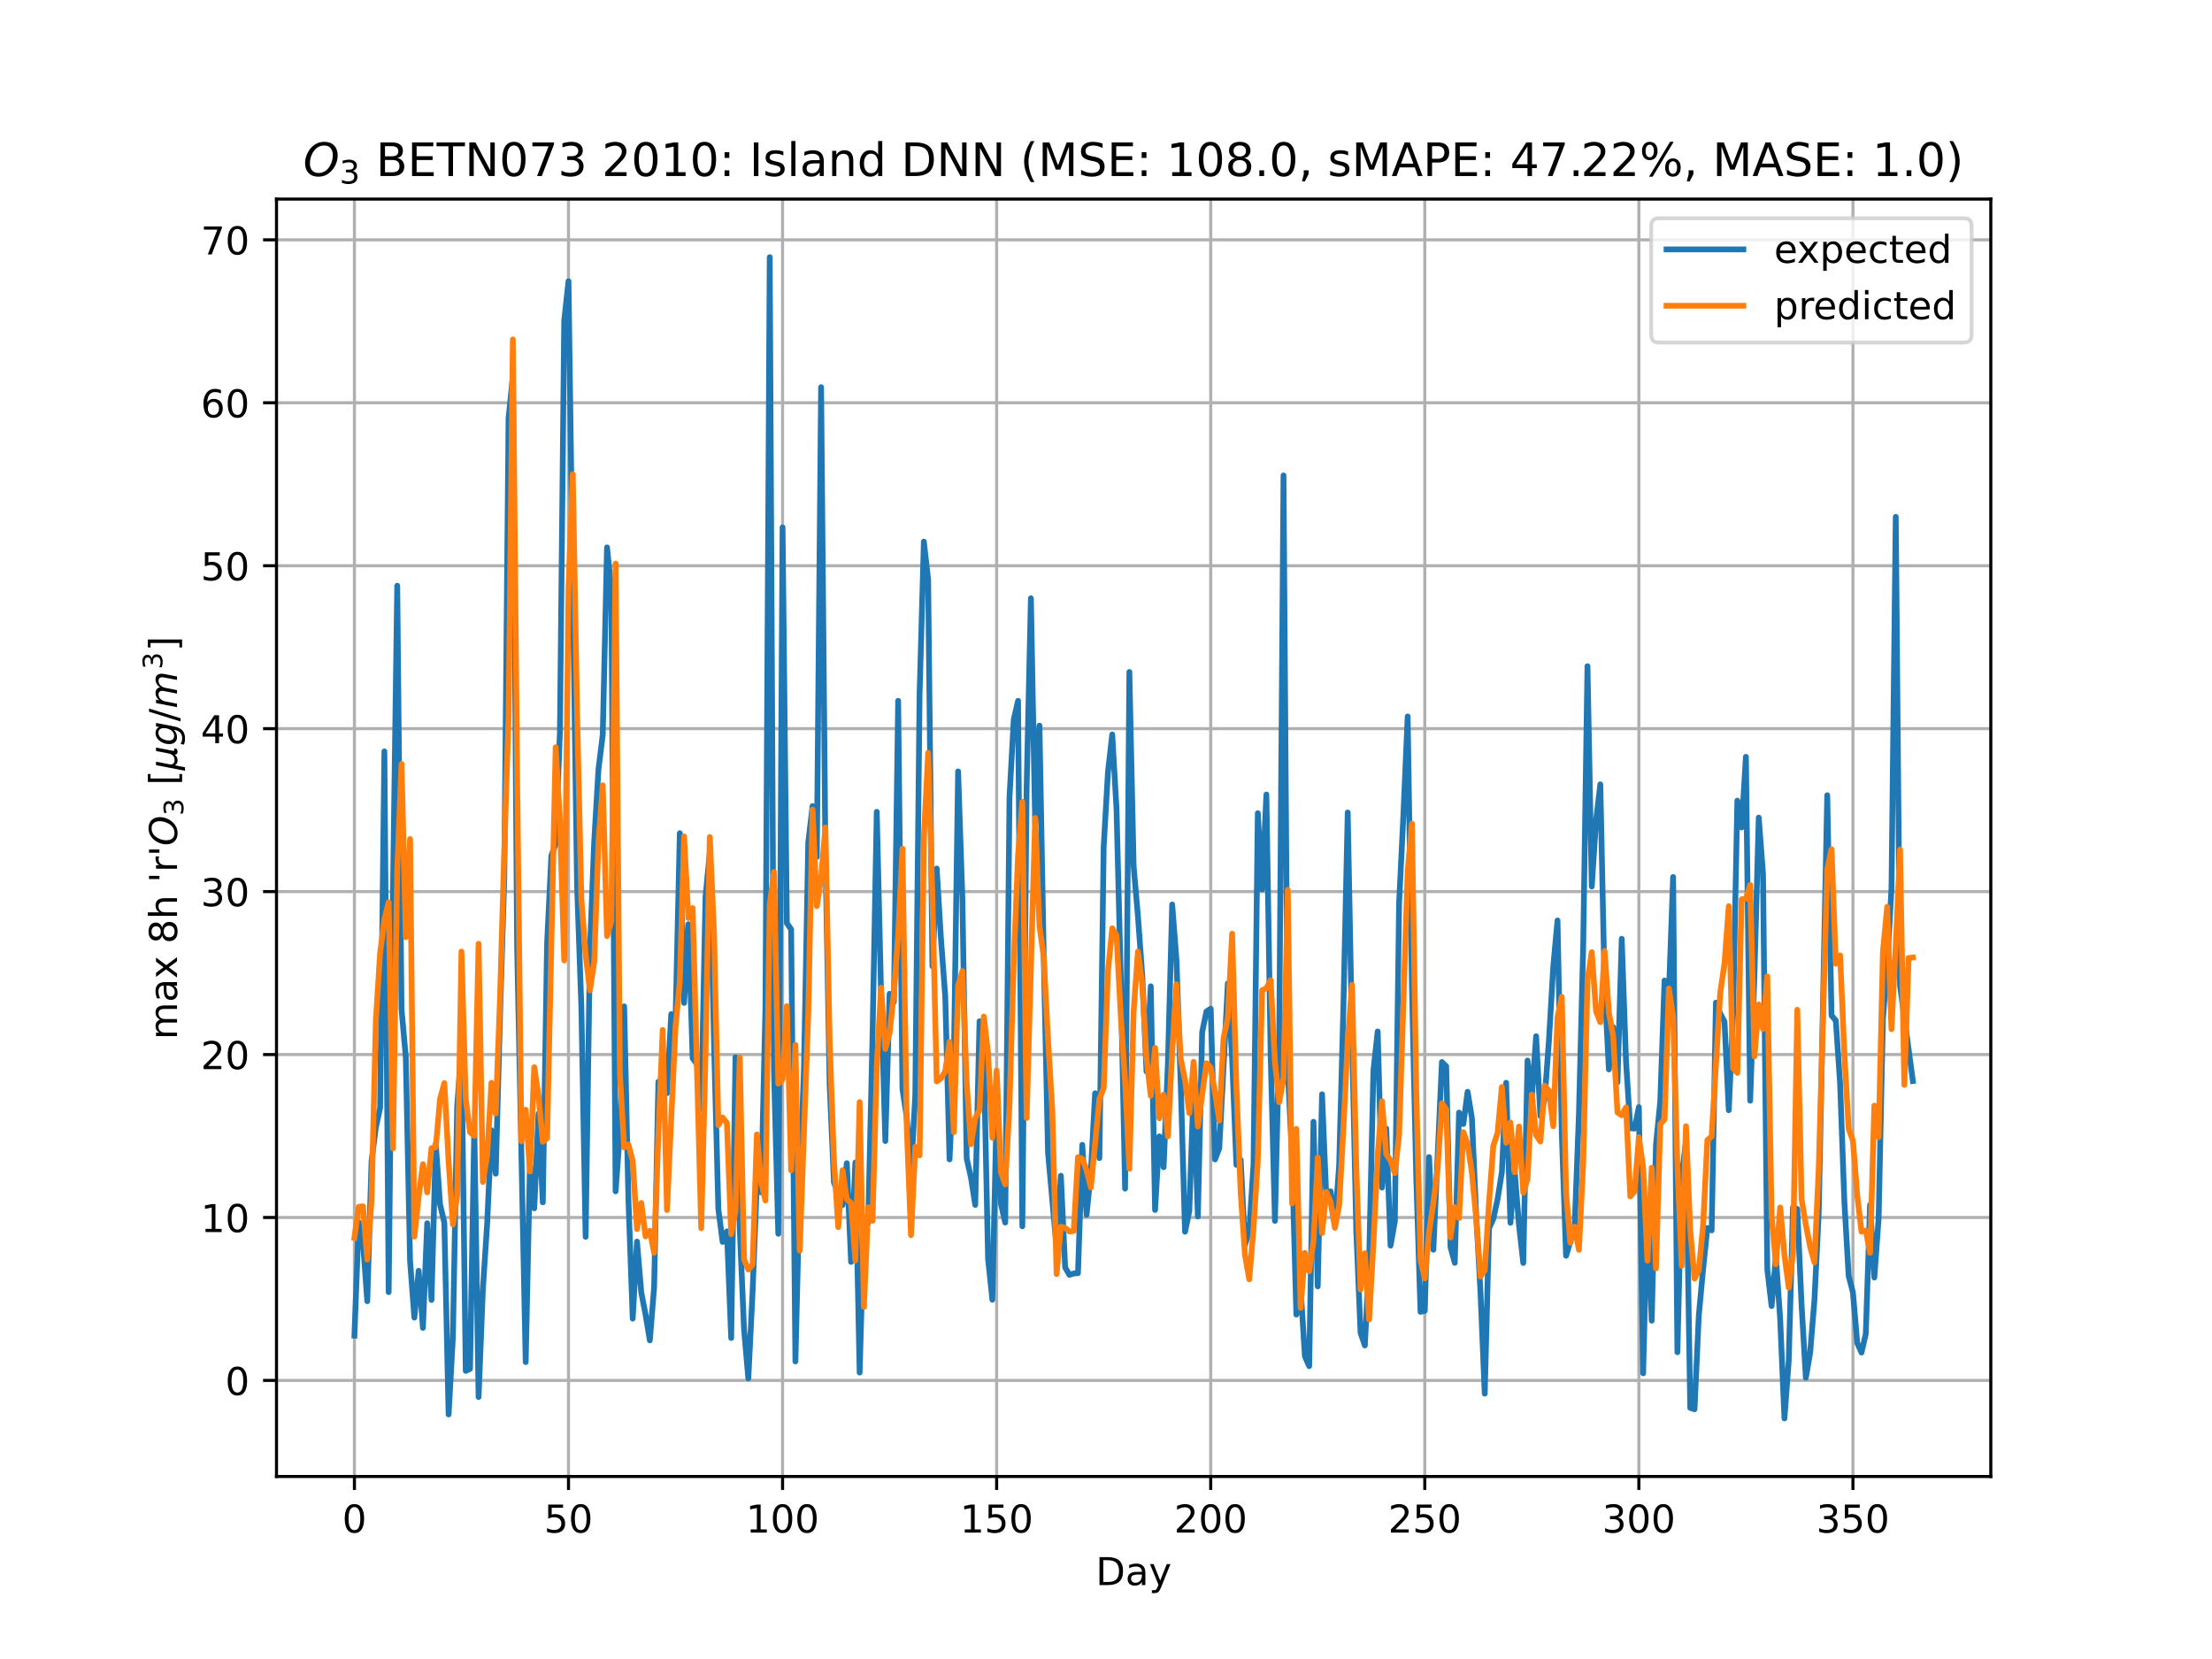 <?xml version="1.0" encoding="utf-8" standalone="no"?>
<!DOCTYPE svg PUBLIC "-//W3C//DTD SVG 1.1//EN"
  "http://www.w3.org/Graphics/SVG/1.1/DTD/svg11.dtd">
<!-- Created with matplotlib (https://matplotlib.org/) -->
<svg height="432pt" version="1.1" viewBox="0 0 576 432" width="576pt" xmlns="http://www.w3.org/2000/svg" xmlns:xlink="http://www.w3.org/1999/xlink">
 <defs>
  <style type="text/css">*{stroke-linecap:butt;stroke-linejoin:round;}</style>
 </defs>
 <g id="figure_1">
  <g id="patch_1">
   <path d="M 0 432 
L 576 432 
L 576 0 
L 0 0 
z
" style="fill:#ffffff;"/>
  </g>
  <g id="axes_1">
   <g id="patch_2">
    <path d="M 72 384.48 
L 518.4 384.48 
L 518.4 51.84 
L 72 51.84 
z
" style="fill:#ffffff;"/>
   </g>
   <g id="matplotlib.axis_1">
    <g id="xtick_1">
     <g id="line2d_1">
      <path clip-path="url(#pc009664be5)" d="M 92.291 384.48 
L 92.291 51.84 
" style="fill:none;stroke:#b0b0b0;stroke-linecap:square;stroke-width:0.8;"/>
     </g>
     <g id="line2d_2">
      <defs>
       <path d="M 0 0 
L 0 3.5 
" id="m8cd5834f09" style="stroke:#000000;stroke-width:0.8;"/>
      </defs>
      <g>
       <use style="stroke:#000000;stroke-width:0.8;" x="92.291" xlink:href="#m8cd5834f09" y="384.48"/>
      </g>
     </g>
     <g id="text_1">
      <!-- 0 -->
      <g transform="translate(89.11 399.078)scale(0.1 -0.1)">
       <defs>
        <path d="M 31.781 66.406 
Q 24.172 66.406 20.328 58.906 
Q 16.5 51.422 16.5 36.375 
Q 16.5 21.391 20.328 13.891 
Q 24.172 6.391 31.781 6.391 
Q 39.453 6.391 43.281 13.891 
Q 47.125 21.391 47.125 36.375 
Q 47.125 51.422 43.281 58.906 
Q 39.453 66.406 31.781 66.406 
z
M 31.781 74.219 
Q 44.047 74.219 50.516 64.516 
Q 56.984 54.828 56.984 36.375 
Q 56.984 17.969 50.516 8.266 
Q 44.047 -1.422 31.781 -1.422 
Q 19.531 -1.422 13.062 8.266 
Q 6.594 17.969 6.594 36.375 
Q 6.594 54.828 13.062 64.516 
Q 19.531 74.219 31.781 74.219 
z
" id="DejaVuSans-48"/>
       </defs>
       <use xlink:href="#DejaVuSans-48"/>
      </g>
     </g>
    </g>
    <g id="xtick_2">
     <g id="line2d_3">
      <path clip-path="url(#pc009664be5)" d="M 148.035 384.48 
L 148.035 51.84 
" style="fill:none;stroke:#b0b0b0;stroke-linecap:square;stroke-width:0.8;"/>
     </g>
     <g id="line2d_4">
      <g>
       <use style="stroke:#000000;stroke-width:0.8;" x="148.035" xlink:href="#m8cd5834f09" y="384.48"/>
      </g>
     </g>
     <g id="text_2">
      <!-- 50 -->
      <g transform="translate(141.673 399.078)scale(0.1 -0.1)">
       <defs>
        <path d="M 10.797 72.906 
L 49.516 72.906 
L 49.516 64.594 
L 19.828 64.594 
L 19.828 46.734 
Q 21.969 47.469 24.109 47.828 
Q 26.266 48.188 28.422 48.188 
Q 40.625 48.188 47.75 41.5 
Q 54.891 34.812 54.891 23.391 
Q 54.891 11.625 47.562 5.094 
Q 40.234 -1.422 26.906 -1.422 
Q 22.312 -1.422 17.547 -0.641 
Q 12.797 0.141 7.719 1.703 
L 7.719 11.625 
Q 12.109 9.234 16.797 8.062 
Q 21.484 6.891 26.703 6.891 
Q 35.156 6.891 40.078 11.328 
Q 45.016 15.766 45.016 23.391 
Q 45.016 31 40.078 35.438 
Q 35.156 39.891 26.703 39.891 
Q 22.75 39.891 18.812 39.016 
Q 14.891 38.141 10.797 36.281 
z
" id="DejaVuSans-53"/>
       </defs>
       <use xlink:href="#DejaVuSans-53"/>
       <use x="63.623" xlink:href="#DejaVuSans-48"/>
      </g>
     </g>
    </g>
    <g id="xtick_3">
     <g id="line2d_5">
      <path clip-path="url(#pc009664be5)" d="M 203.779 384.48 
L 203.779 51.84 
" style="fill:none;stroke:#b0b0b0;stroke-linecap:square;stroke-width:0.8;"/>
     </g>
     <g id="line2d_6">
      <g>
       <use style="stroke:#000000;stroke-width:0.8;" x="203.779" xlink:href="#m8cd5834f09" y="384.48"/>
      </g>
     </g>
     <g id="text_3">
      <!-- 100 -->
      <g transform="translate(194.236 399.078)scale(0.1 -0.1)">
       <defs>
        <path d="M 12.406 8.297 
L 28.516 8.297 
L 28.516 63.922 
L 10.984 60.406 
L 10.984 69.391 
L 28.422 72.906 
L 38.281 72.906 
L 38.281 8.297 
L 54.391 8.297 
L 54.391 0 
L 12.406 0 
z
" id="DejaVuSans-49"/>
       </defs>
       <use xlink:href="#DejaVuSans-49"/>
       <use x="63.623" xlink:href="#DejaVuSans-48"/>
       <use x="127.246" xlink:href="#DejaVuSans-48"/>
      </g>
     </g>
    </g>
    <g id="xtick_4">
     <g id="line2d_7">
      <path clip-path="url(#pc009664be5)" d="M 259.524 384.48 
L 259.524 51.84 
" style="fill:none;stroke:#b0b0b0;stroke-linecap:square;stroke-width:0.8;"/>
     </g>
     <g id="line2d_8">
      <g>
       <use style="stroke:#000000;stroke-width:0.8;" x="259.524" xlink:href="#m8cd5834f09" y="384.48"/>
      </g>
     </g>
     <g id="text_4">
      <!-- 150 -->
      <g transform="translate(249.98 399.078)scale(0.1 -0.1)">
       <use xlink:href="#DejaVuSans-49"/>
       <use x="63.623" xlink:href="#DejaVuSans-53"/>
       <use x="127.246" xlink:href="#DejaVuSans-48"/>
      </g>
     </g>
    </g>
    <g id="xtick_5">
     <g id="line2d_9">
      <path clip-path="url(#pc009664be5)" d="M 315.268 384.48 
L 315.268 51.84 
" style="fill:none;stroke:#b0b0b0;stroke-linecap:square;stroke-width:0.8;"/>
     </g>
     <g id="line2d_10">
      <g>
       <use style="stroke:#000000;stroke-width:0.8;" x="315.268" xlink:href="#m8cd5834f09" y="384.48"/>
      </g>
     </g>
     <g id="text_5">
      <!-- 200 -->
      <g transform="translate(305.724 399.078)scale(0.1 -0.1)">
       <defs>
        <path d="M 19.188 8.297 
L 53.609 8.297 
L 53.609 0 
L 7.328 0 
L 7.328 8.297 
Q 12.938 14.109 22.625 23.891 
Q 32.328 33.688 34.812 36.531 
Q 39.547 41.844 41.422 45.531 
Q 43.312 49.219 43.312 52.781 
Q 43.312 58.594 39.234 62.25 
Q 35.156 65.922 28.609 65.922 
Q 23.969 65.922 18.812 64.312 
Q 13.672 62.703 7.812 59.422 
L 7.812 69.391 
Q 13.766 71.781 18.938 73 
Q 24.125 74.219 28.422 74.219 
Q 39.75 74.219 46.484 68.547 
Q 53.219 62.891 53.219 53.422 
Q 53.219 48.922 51.531 44.891 
Q 49.859 40.875 45.406 35.406 
Q 44.188 33.984 37.641 27.219 
Q 31.109 20.453 19.188 8.297 
z
" id="DejaVuSans-50"/>
       </defs>
       <use xlink:href="#DejaVuSans-50"/>
       <use x="63.623" xlink:href="#DejaVuSans-48"/>
       <use x="127.246" xlink:href="#DejaVuSans-48"/>
      </g>
     </g>
    </g>
    <g id="xtick_6">
     <g id="line2d_11">
      <path clip-path="url(#pc009664be5)" d="M 371.012 384.48 
L 371.012 51.84 
" style="fill:none;stroke:#b0b0b0;stroke-linecap:square;stroke-width:0.8;"/>
     </g>
     <g id="line2d_12">
      <g>
       <use style="stroke:#000000;stroke-width:0.8;" x="371.012" xlink:href="#m8cd5834f09" y="384.48"/>
      </g>
     </g>
     <g id="text_6">
      <!-- 250 -->
      <g transform="translate(361.468 399.078)scale(0.1 -0.1)">
       <use xlink:href="#DejaVuSans-50"/>
       <use x="63.623" xlink:href="#DejaVuSans-53"/>
       <use x="127.246" xlink:href="#DejaVuSans-48"/>
      </g>
     </g>
    </g>
    <g id="xtick_7">
     <g id="line2d_13">
      <path clip-path="url(#pc009664be5)" d="M 426.756 384.48 
L 426.756 51.84 
" style="fill:none;stroke:#b0b0b0;stroke-linecap:square;stroke-width:0.8;"/>
     </g>
     <g id="line2d_14">
      <g>
       <use style="stroke:#000000;stroke-width:0.8;" x="426.756" xlink:href="#m8cd5834f09" y="384.48"/>
      </g>
     </g>
     <g id="text_7">
      <!-- 300 -->
      <g transform="translate(417.213 399.078)scale(0.1 -0.1)">
       <defs>
        <path d="M 40.578 39.312 
Q 47.656 37.797 51.625 33 
Q 55.609 28.219 55.609 21.188 
Q 55.609 10.406 48.188 4.484 
Q 40.766 -1.422 27.094 -1.422 
Q 22.516 -1.422 17.656 -0.516 
Q 12.797 0.391 7.625 2.203 
L 7.625 11.719 
Q 11.719 9.328 16.594 8.109 
Q 21.484 6.891 26.812 6.891 
Q 36.078 6.891 40.938 10.547 
Q 45.797 14.203 45.797 21.188 
Q 45.797 27.641 41.281 31.266 
Q 36.766 34.906 28.719 34.906 
L 20.219 34.906 
L 20.219 43.016 
L 29.109 43.016 
Q 36.375 43.016 40.234 45.922 
Q 44.094 48.828 44.094 54.297 
Q 44.094 59.906 40.109 62.906 
Q 36.141 65.922 28.719 65.922 
Q 24.656 65.922 20.016 65.031 
Q 15.375 64.156 9.812 62.312 
L 9.812 71.094 
Q 15.438 72.656 20.344 73.438 
Q 25.25 74.219 29.594 74.219 
Q 40.828 74.219 47.359 69.109 
Q 53.906 64.016 53.906 55.328 
Q 53.906 49.266 50.438 45.094 
Q 46.969 40.922 40.578 39.312 
z
" id="DejaVuSans-51"/>
       </defs>
       <use xlink:href="#DejaVuSans-51"/>
       <use x="63.623" xlink:href="#DejaVuSans-48"/>
       <use x="127.246" xlink:href="#DejaVuSans-48"/>
      </g>
     </g>
    </g>
    <g id="xtick_8">
     <g id="line2d_15">
      <path clip-path="url(#pc009664be5)" d="M 482.501 384.48 
L 482.501 51.84 
" style="fill:none;stroke:#b0b0b0;stroke-linecap:square;stroke-width:0.8;"/>
     </g>
     <g id="line2d_16">
      <g>
       <use style="stroke:#000000;stroke-width:0.8;" x="482.501" xlink:href="#m8cd5834f09" y="384.48"/>
      </g>
     </g>
     <g id="text_8">
      <!-- 350 -->
      <g transform="translate(472.957 399.078)scale(0.1 -0.1)">
       <use xlink:href="#DejaVuSans-51"/>
       <use x="63.623" xlink:href="#DejaVuSans-53"/>
       <use x="127.246" xlink:href="#DejaVuSans-48"/>
      </g>
     </g>
    </g>
    <g id="text_9">
     <!-- Day -->
     <g transform="translate(285.327 412.757)scale(0.1 -0.1)">
      <defs>
       <path d="M 19.672 64.797 
L 19.672 8.109 
L 31.594 8.109 
Q 46.688 8.109 53.688 14.938 
Q 60.688 21.781 60.688 36.531 
Q 60.688 51.172 53.688 57.984 
Q 46.688 64.797 31.594 64.797 
z
M 9.812 72.906 
L 30.078 72.906 
Q 51.266 72.906 61.172 64.094 
Q 71.094 55.281 71.094 36.531 
Q 71.094 17.672 61.125 8.828 
Q 51.172 0 30.078 0 
L 9.812 0 
z
" id="DejaVuSans-68"/>
       <path d="M 34.281 27.484 
Q 23.391 27.484 19.188 25 
Q 14.984 22.516 14.984 16.5 
Q 14.984 11.719 18.141 8.906 
Q 21.297 6.109 26.703 6.109 
Q 34.188 6.109 38.703 11.406 
Q 43.219 16.703 43.219 25.484 
L 43.219 27.484 
z
M 52.203 31.203 
L 52.203 0 
L 43.219 0 
L 43.219 8.297 
Q 40.141 3.328 35.547 0.953 
Q 30.953 -1.422 24.312 -1.422 
Q 15.922 -1.422 10.953 3.297 
Q 6 8.016 6 15.922 
Q 6 25.141 12.172 29.828 
Q 18.359 34.516 30.609 34.516 
L 43.219 34.516 
L 43.219 35.406 
Q 43.219 41.609 39.141 45 
Q 35.062 48.391 27.688 48.391 
Q 23 48.391 18.547 47.266 
Q 14.109 46.141 10.016 43.891 
L 10.016 52.203 
Q 14.938 54.109 19.578 55.047 
Q 24.219 56 28.609 56 
Q 40.484 56 46.344 49.844 
Q 52.203 43.703 52.203 31.203 
z
" id="DejaVuSans-97"/>
       <path d="M 32.172 -5.078 
Q 28.375 -14.844 24.75 -17.812 
Q 21.141 -20.797 15.094 -20.797 
L 7.906 -20.797 
L 7.906 -13.281 
L 13.188 -13.281 
Q 16.891 -13.281 18.938 -11.516 
Q 21 -9.766 23.484 -3.219 
L 25.094 0.875 
L 2.984 54.688 
L 12.5 54.688 
L 29.594 11.922 
L 46.688 54.688 
L 56.203 54.688 
z
" id="DejaVuSans-121"/>
      </defs>
      <use xlink:href="#DejaVuSans-68"/>
      <use x="77.002" xlink:href="#DejaVuSans-97"/>
      <use x="138.281" xlink:href="#DejaVuSans-121"/>
     </g>
    </g>
   </g>
   <g id="matplotlib.axis_2">
    <g id="ytick_1">
     <g id="line2d_17">
      <path clip-path="url(#pc009664be5)" d="M 72 359.461 
L 518.4 359.461 
" style="fill:none;stroke:#b0b0b0;stroke-linecap:square;stroke-width:0.8;"/>
     </g>
     <g id="line2d_18">
      <defs>
       <path d="M 0 0 
L -3.5 0 
" id="mbacb5b5368" style="stroke:#000000;stroke-width:0.8;"/>
      </defs>
      <g>
       <use style="stroke:#000000;stroke-width:0.8;" x="72" xlink:href="#mbacb5b5368" y="359.461"/>
      </g>
     </g>
     <g id="text_10">
      <!-- 0 -->
      <g transform="translate(58.638 363.26)scale(0.1 -0.1)">
       <use xlink:href="#DejaVuSans-48"/>
      </g>
     </g>
    </g>
    <g id="ytick_2">
     <g id="line2d_19">
      <path clip-path="url(#pc009664be5)" d="M 72 317.031 
L 518.4 317.031 
" style="fill:none;stroke:#b0b0b0;stroke-linecap:square;stroke-width:0.8;"/>
     </g>
     <g id="line2d_20">
      <g>
       <use style="stroke:#000000;stroke-width:0.8;" x="72" xlink:href="#mbacb5b5368" y="317.031"/>
      </g>
     </g>
     <g id="text_11">
      <!-- 10 -->
      <g transform="translate(52.275 320.831)scale(0.1 -0.1)">
       <use xlink:href="#DejaVuSans-49"/>
       <use x="63.623" xlink:href="#DejaVuSans-48"/>
      </g>
     </g>
    </g>
    <g id="ytick_3">
     <g id="line2d_21">
      <path clip-path="url(#pc009664be5)" d="M 72 274.602 
L 518.4 274.602 
" style="fill:none;stroke:#b0b0b0;stroke-linecap:square;stroke-width:0.8;"/>
     </g>
     <g id="line2d_22">
      <g>
       <use style="stroke:#000000;stroke-width:0.8;" x="72" xlink:href="#mbacb5b5368" y="274.602"/>
      </g>
     </g>
     <g id="text_12">
      <!-- 20 -->
      <g transform="translate(52.275 278.401)scale(0.1 -0.1)">
       <use xlink:href="#DejaVuSans-50"/>
       <use x="63.623" xlink:href="#DejaVuSans-48"/>
      </g>
     </g>
    </g>
    <g id="ytick_4">
     <g id="line2d_23">
      <path clip-path="url(#pc009664be5)" d="M 72 232.172 
L 518.4 232.172 
" style="fill:none;stroke:#b0b0b0;stroke-linecap:square;stroke-width:0.8;"/>
     </g>
     <g id="line2d_24">
      <g>
       <use style="stroke:#000000;stroke-width:0.8;" x="72" xlink:href="#mbacb5b5368" y="232.172"/>
      </g>
     </g>
     <g id="text_13">
      <!-- 30 -->
      <g transform="translate(52.275 235.971)scale(0.1 -0.1)">
       <use xlink:href="#DejaVuSans-51"/>
       <use x="63.623" xlink:href="#DejaVuSans-48"/>
      </g>
     </g>
    </g>
    <g id="ytick_5">
     <g id="line2d_25">
      <path clip-path="url(#pc009664be5)" d="M 72 189.742 
L 518.4 189.742 
" style="fill:none;stroke:#b0b0b0;stroke-linecap:square;stroke-width:0.8;"/>
     </g>
     <g id="line2d_26">
      <g>
       <use style="stroke:#000000;stroke-width:0.8;" x="72" xlink:href="#mbacb5b5368" y="189.742"/>
      </g>
     </g>
     <g id="text_14">
      <!-- 40 -->
      <g transform="translate(52.275 193.542)scale(0.1 -0.1)">
       <defs>
        <path d="M 37.797 64.312 
L 12.891 25.391 
L 37.797 25.391 
z
M 35.203 72.906 
L 47.609 72.906 
L 47.609 25.391 
L 58.016 25.391 
L 58.016 17.188 
L 47.609 17.188 
L 47.609 0 
L 37.797 0 
L 37.797 17.188 
L 4.891 17.188 
L 4.891 26.703 
z
" id="DejaVuSans-52"/>
       </defs>
       <use xlink:href="#DejaVuSans-52"/>
       <use x="63.623" xlink:href="#DejaVuSans-48"/>
      </g>
     </g>
    </g>
    <g id="ytick_6">
     <g id="line2d_27">
      <path clip-path="url(#pc009664be5)" d="M 72 147.313 
L 518.4 147.313 
" style="fill:none;stroke:#b0b0b0;stroke-linecap:square;stroke-width:0.8;"/>
     </g>
     <g id="line2d_28">
      <g>
       <use style="stroke:#000000;stroke-width:0.8;" x="72" xlink:href="#mbacb5b5368" y="147.313"/>
      </g>
     </g>
     <g id="text_15">
      <!-- 50 -->
      <g transform="translate(52.275 151.112)scale(0.1 -0.1)">
       <use xlink:href="#DejaVuSans-53"/>
       <use x="63.623" xlink:href="#DejaVuSans-48"/>
      </g>
     </g>
    </g>
    <g id="ytick_7">
     <g id="line2d_29">
      <path clip-path="url(#pc009664be5)" d="M 72 104.883 
L 518.4 104.883 
" style="fill:none;stroke:#b0b0b0;stroke-linecap:square;stroke-width:0.8;"/>
     </g>
     <g id="line2d_30">
      <g>
       <use style="stroke:#000000;stroke-width:0.8;" x="72" xlink:href="#mbacb5b5368" y="104.883"/>
      </g>
     </g>
     <g id="text_16">
      <!-- 60 -->
      <g transform="translate(52.275 108.682)scale(0.1 -0.1)">
       <defs>
        <path d="M 33.016 40.375 
Q 26.375 40.375 22.484 35.828 
Q 18.609 31.297 18.609 23.391 
Q 18.609 15.531 22.484 10.953 
Q 26.375 6.391 33.016 6.391 
Q 39.656 6.391 43.531 10.953 
Q 47.406 15.531 47.406 23.391 
Q 47.406 31.297 43.531 35.828 
Q 39.656 40.375 33.016 40.375 
z
M 52.594 71.297 
L 52.594 62.312 
Q 48.875 64.062 45.094 64.984 
Q 41.312 65.922 37.594 65.922 
Q 27.828 65.922 22.672 59.328 
Q 17.531 52.734 16.797 39.406 
Q 19.672 43.656 24.016 45.922 
Q 28.375 48.188 33.594 48.188 
Q 44.578 48.188 50.953 41.516 
Q 57.328 34.859 57.328 23.391 
Q 57.328 12.156 50.688 5.359 
Q 44.047 -1.422 33.016 -1.422 
Q 20.359 -1.422 13.672 8.266 
Q 6.984 17.969 6.984 36.375 
Q 6.984 53.656 15.188 63.938 
Q 23.391 74.219 37.203 74.219 
Q 40.922 74.219 44.703 73.484 
Q 48.484 72.75 52.594 71.297 
z
" id="DejaVuSans-54"/>
       </defs>
       <use xlink:href="#DejaVuSans-54"/>
       <use x="63.623" xlink:href="#DejaVuSans-48"/>
      </g>
     </g>
    </g>
    <g id="ytick_8">
     <g id="line2d_31">
      <path clip-path="url(#pc009664be5)" d="M 72 62.453 
L 518.4 62.453 
" style="fill:none;stroke:#b0b0b0;stroke-linecap:square;stroke-width:0.8;"/>
     </g>
     <g id="line2d_32">
      <g>
       <use style="stroke:#000000;stroke-width:0.8;" x="72" xlink:href="#mbacb5b5368" y="62.453"/>
      </g>
     </g>
     <g id="text_17">
      <!-- 70 -->
      <g transform="translate(52.275 66.252)scale(0.1 -0.1)">
       <defs>
        <path d="M 8.203 72.906 
L 55.078 72.906 
L 55.078 68.703 
L 28.609 0 
L 18.312 0 
L 43.219 64.594 
L 8.203 64.594 
z
" id="DejaVuSans-55"/>
       </defs>
       <use xlink:href="#DejaVuSans-55"/>
       <use x="63.623" xlink:href="#DejaVuSans-48"/>
      </g>
     </g>
    </g>
    <g id="text_18">
     <!-- max 8h 'r'$O_3$ $[\mu g/m^3$] -->
     <g transform="translate(46.175 270.71)rotate(-90)scale(0.1 -0.1)">
      <defs>
       <path d="M 52 44.188 
Q 55.375 50.25 60.062 53.125 
Q 64.75 56 71.094 56 
Q 79.641 56 84.281 50.016 
Q 88.922 44.047 88.922 33.016 
L 88.922 0 
L 79.891 0 
L 79.891 32.719 
Q 79.891 40.578 77.094 44.375 
Q 74.312 48.188 68.609 48.188 
Q 61.625 48.188 57.562 43.547 
Q 53.516 38.922 53.516 30.906 
L 53.516 0 
L 44.484 0 
L 44.484 32.719 
Q 44.484 40.625 41.703 44.406 
Q 38.922 48.188 33.109 48.188 
Q 26.219 48.188 22.156 43.531 
Q 18.109 38.875 18.109 30.906 
L 18.109 0 
L 9.078 0 
L 9.078 54.688 
L 18.109 54.688 
L 18.109 46.188 
Q 21.188 51.219 25.484 53.609 
Q 29.781 56 35.688 56 
Q 41.656 56 45.828 52.969 
Q 50 49.953 52 44.188 
z
" id="DejaVuSans-109"/>
       <path d="M 54.891 54.688 
L 35.109 28.078 
L 55.906 0 
L 45.312 0 
L 29.391 21.484 
L 13.484 0 
L 2.875 0 
L 24.125 28.609 
L 4.688 54.688 
L 15.281 54.688 
L 29.781 35.203 
L 44.281 54.688 
z
" id="DejaVuSans-120"/>
       <path id="DejaVuSans-32"/>
       <path d="M 31.781 34.625 
Q 24.75 34.625 20.719 30.859 
Q 16.703 27.094 16.703 20.516 
Q 16.703 13.922 20.719 10.156 
Q 24.75 6.391 31.781 6.391 
Q 38.812 6.391 42.859 10.172 
Q 46.922 13.969 46.922 20.516 
Q 46.922 27.094 42.891 30.859 
Q 38.875 34.625 31.781 34.625 
z
M 21.922 38.812 
Q 15.578 40.375 12.031 44.719 
Q 8.5 49.078 8.5 55.328 
Q 8.5 64.062 14.719 69.141 
Q 20.953 74.219 31.781 74.219 
Q 42.672 74.219 48.875 69.141 
Q 55.078 64.062 55.078 55.328 
Q 55.078 49.078 51.531 44.719 
Q 48 40.375 41.703 38.812 
Q 48.828 37.156 52.797 32.312 
Q 56.781 27.484 56.781 20.516 
Q 56.781 9.906 50.312 4.234 
Q 43.844 -1.422 31.781 -1.422 
Q 19.734 -1.422 13.25 4.234 
Q 6.781 9.906 6.781 20.516 
Q 6.781 27.484 10.781 32.312 
Q 14.797 37.156 21.922 38.812 
z
M 18.312 54.391 
Q 18.312 48.734 21.844 45.562 
Q 25.391 42.391 31.781 42.391 
Q 38.141 42.391 41.719 45.562 
Q 45.312 48.734 45.312 54.391 
Q 45.312 60.062 41.719 63.234 
Q 38.141 66.406 31.781 66.406 
Q 25.391 66.406 21.844 63.234 
Q 18.312 60.062 18.312 54.391 
z
" id="DejaVuSans-56"/>
       <path d="M 54.891 33.016 
L 54.891 0 
L 45.906 0 
L 45.906 32.719 
Q 45.906 40.484 42.875 44.328 
Q 39.844 48.188 33.797 48.188 
Q 26.516 48.188 22.312 43.547 
Q 18.109 38.922 18.109 30.906 
L 18.109 0 
L 9.078 0 
L 9.078 75.984 
L 18.109 75.984 
L 18.109 46.188 
Q 21.344 51.125 25.703 53.562 
Q 30.078 56 35.797 56 
Q 45.219 56 50.047 50.172 
Q 54.891 44.344 54.891 33.016 
z
" id="DejaVuSans-104"/>
       <path d="M 17.922 72.906 
L 17.922 45.797 
L 9.625 45.797 
L 9.625 72.906 
z
" id="DejaVuSans-39"/>
       <path d="M 41.109 46.297 
Q 39.594 47.172 37.812 47.578 
Q 36.031 48 33.891 48 
Q 26.266 48 22.188 43.047 
Q 18.109 38.094 18.109 28.812 
L 18.109 0 
L 9.078 0 
L 9.078 54.688 
L 18.109 54.688 
L 18.109 46.188 
Q 20.953 51.172 25.484 53.578 
Q 30.031 56 36.531 56 
Q 37.453 56 38.578 55.875 
Q 39.703 55.766 41.062 55.516 
z
" id="DejaVuSans-114"/>
       <path d="M 45.609 66.219 
Q 37.5 66.219 31.297 62.281 
Q 25.094 58.344 20.516 50.297 
Q 17.578 45.172 16.031 39.406 
Q 14.5 33.641 14.5 27.781 
Q 14.5 17.625 19.359 12.109 
Q 24.219 6.594 33.109 6.594 
Q 41.109 6.594 47.375 10.562 
Q 53.656 14.547 58.109 22.406 
Q 61.078 27.688 62.641 33.469 
Q 64.203 39.266 64.203 45.016 
Q 64.203 55.125 59.312 60.672 
Q 54.438 66.219 45.609 66.219 
z
M 32.812 -1.422 
Q 19.391 -1.422 11.688 6.531 
Q 4 14.5 4 28.328 
Q 4 36.234 7 44.484 
Q 10.016 52.734 15.281 59.188 
Q 21.484 66.75 29.094 70.484 
Q 36.719 74.219 45.906 74.219 
Q 59.281 74.219 66.984 66.328 
Q 74.703 58.453 74.703 44.828 
Q 74.703 36.422 71.766 28.312 
Q 68.844 20.219 63.375 13.625 
Q 57.125 6 49.578 2.281 
Q 42.047 -1.422 32.812 -1.422 
z
" id="DejaVuSans-Oblique-79"/>
       <path d="M 8.594 75.984 
L 29.297 75.984 
L 29.297 69 
L 17.578 69 
L 17.578 -6.203 
L 29.297 -6.203 
L 29.297 -13.188 
L 8.594 -13.188 
z
" id="DejaVuSans-91"/>
       <path d="M -1.312 -20.797 
L 13.375 54.688 
L 22.406 54.688 
L 15.766 20.656 
Q 15.578 19.625 15.422 18.359 
Q 15.281 17.094 15.281 15.828 
Q 15.281 11.281 18.141 8.828 
Q 21 6.391 26.312 6.391 
Q 33.547 6.391 37.984 10.484 
Q 42.438 14.594 44 22.797 
L 50.203 54.688 
L 59.188 54.688 
L 51.031 12.641 
Q 50.828 11.719 50.75 11.031 
Q 50.688 10.359 50.688 9.812 
Q 50.688 8.297 51.297 7.594 
Q 51.906 6.891 53.219 6.891 
Q 53.719 6.891 54.562 7.125 
Q 55.422 7.375 56.984 8.016 
L 55.609 0.781 
Q 53.469 -0.297 51.516 -0.859 
Q 49.562 -1.422 47.703 -1.422 
Q 44.484 -1.422 42.656 0.625 
Q 40.828 2.688 40.828 6.297 
Q 38.094 2.391 34.297 0.484 
Q 30.516 -1.422 25.391 -1.422 
Q 20.844 -1.422 17.453 0.672 
Q 14.062 2.781 12.984 6.203 
L 7.719 -20.797 
z
" id="DejaVuSans-Oblique-956"/>
       <path d="M 59.625 54.688 
L 50.297 6.781 
Q 47.609 -7.125 40.016 -13.953 
Q 32.422 -20.797 19.578 -20.797 
Q 14.844 -20.797 10.781 -20.094 
Q 6.734 -19.391 3.219 -17.922 
L 4.891 -9.188 
Q 8.203 -11.328 11.906 -12.344 
Q 15.625 -13.375 19.828 -13.375 
Q 28.375 -13.375 33.859 -8.703 
Q 39.359 -4.047 41.109 4.688 
L 41.891 8.797 
Q 38.141 4.5 33.156 2.25 
Q 28.172 0 22.406 0 
Q 14.109 0 9.344 5.484 
Q 4.594 10.984 4.594 20.609 
Q 4.594 28.172 7.469 35.422 
Q 10.359 42.672 15.578 48.297 
Q 19.047 52 23.656 54 
Q 28.266 56 33.297 56 
Q 38.812 56 42.906 53.438 
Q 47.016 50.875 49.031 46.188 
L 50.594 54.688 
z
M 46.094 34.625 
Q 46.094 41.266 42.969 44.875 
Q 39.844 48.484 34.078 48.484 
Q 30.516 48.484 27.297 47.062 
Q 24.078 45.656 21.781 43.109 
Q 18.062 38.922 15.984 33.234 
Q 13.922 27.547 13.922 21.484 
Q 13.922 14.75 17.062 11.125 
Q 20.219 7.516 26.125 7.516 
Q 34.672 7.516 40.375 15.25 
Q 46.094 23 46.094 34.625 
z
" id="DejaVuSans-Oblique-103"/>
       <path d="M 25.391 72.906 
L 33.688 72.906 
L 8.297 -9.281 
L 0 -9.281 
z
" id="DejaVuSans-47"/>
       <path d="M 89.797 33.016 
L 83.406 0 
L 74.422 0 
L 80.719 32.719 
Q 81.109 34.812 81.297 36.328 
Q 81.5 37.844 81.5 38.922 
Q 81.5 43.312 79.047 45.75 
Q 76.609 48.188 72.219 48.188 
Q 65.672 48.188 60.547 43.281 
Q 55.422 38.375 53.906 30.516 
L 47.906 0 
L 38.922 0 
L 45.312 32.719 
Q 45.703 34.516 45.891 36.047 
Q 46.094 37.594 46.094 38.812 
Q 46.094 43.266 43.656 45.719 
Q 41.219 48.188 36.922 48.188 
Q 30.281 48.188 25.141 43.281 
Q 20.016 38.375 18.5 30.516 
L 12.5 0 
L 3.516 0 
L 14.203 54.688 
L 23.188 54.688 
L 21.484 46.188 
Q 25.141 50.984 30.047 53.484 
Q 34.969 56 40.578 56 
Q 46.531 56 50.359 52.875 
Q 54.203 49.75 54.984 44.188 
Q 59.078 49.953 64.469 52.969 
Q 69.875 56 75.875 56 
Q 82.906 56 86.734 51.953 
Q 90.578 47.906 90.578 40.484 
Q 90.578 38.875 90.375 36.938 
Q 90.188 35.016 89.797 33.016 
z
" id="DejaVuSans-Oblique-109"/>
       <path d="M 30.422 75.984 
L 30.422 -13.188 
L 9.719 -13.188 
L 9.719 -6.203 
L 21.391 -6.203 
L 21.391 69 
L 9.719 69 
L 9.719 75.984 
z
" id="DejaVuSans-93"/>
      </defs>
      <use transform="translate(0 0.766)" xlink:href="#DejaVuSans-109"/>
      <use transform="translate(97.412 0.766)" xlink:href="#DejaVuSans-97"/>
      <use transform="translate(158.691 0.766)" xlink:href="#DejaVuSans-120"/>
      <use transform="translate(217.871 0.766)" xlink:href="#DejaVuSans-32"/>
      <use transform="translate(249.658 0.766)" xlink:href="#DejaVuSans-56"/>
      <use transform="translate(313.281 0.766)" xlink:href="#DejaVuSans-104"/>
      <use transform="translate(376.66 0.766)" xlink:href="#DejaVuSans-32"/>
      <use transform="translate(408.447 0.766)" xlink:href="#DejaVuSans-39"/>
      <use transform="translate(435.938 0.766)" xlink:href="#DejaVuSans-114"/>
      <use transform="translate(477.051 0.766)" xlink:href="#DejaVuSans-39"/>
      <use transform="translate(504.541 0.766)" xlink:href="#DejaVuSans-Oblique-79"/>
      <use transform="translate(583.252 -15.641)scale(0.7)" xlink:href="#DejaVuSans-51"/>
      <use transform="translate(630.522 0.766)" xlink:href="#DejaVuSans-32"/>
      <use transform="translate(662.31 0.766)" xlink:href="#DejaVuSans-91"/>
      <use transform="translate(701.323 0.766)" xlink:href="#DejaVuSans-Oblique-956"/>
      <use transform="translate(764.946 0.766)" xlink:href="#DejaVuSans-Oblique-103"/>
      <use transform="translate(828.423 0.766)" xlink:href="#DejaVuSans-47"/>
      <use transform="translate(862.114 0.766)" xlink:href="#DejaVuSans-Oblique-109"/>
      <use transform="translate(964.176 39.047)scale(0.7)" xlink:href="#DejaVuSans-51"/>
      <use transform="translate(1011.447 0.766)" xlink:href="#DejaVuSans-93"/>
     </g>
    </g>
   </g>
   <g id="line2d_33">
    <path clip-path="url(#pc009664be5)" d="M 92.291 347.792 
L 93.406 318.268 
L 94.521 323.394 
L 95.636 338.84 
L 96.75 302.356 
L 97.865 293.605 
L 98.98 288.478 
L 100.095 195.663 
L 101.21 336.477 
L 102.325 232.436 
L 103.44 152.527 
L 104.555 262.755 
L 105.67 275.308 
L 106.784 328.433 
L 107.899 343.107 
L 109.014 330.908 
L 110.129 345.783 
L 111.244 318.533 
L 112.359 338.51 
L 113.474 297.848 
L 114.589 313.671 
L 115.703 318.356 
L 116.818 368.322 
L 117.933 348.145 
L 119.048 288.075 
L 120.163 273.009 
L 121.278 356.985 
L 122.393 356.454 
L 123.508 293.605 
L 124.623 363.791 
L 125.737 335.77 
L 126.852 318.71 
L 127.967 294.312 
L 129.082 305.627 
L 130.197 264.788 
L 131.312 228.723 
L 132.427 108.948 
L 133.542 98.075 
L 134.657 246.402 
L 136.886 354.686 
L 138.001 303.24 
L 139.116 314.643 
L 140.231 289.981 
L 141.346 313.092 
L 142.461 245.607 
L 143.576 222.801 
L 144.691 219.795 
L 145.805 190.448 
L 146.92 83.49 
L 148.035 73.236 
L 150.265 230.58 
L 151.38 262.048 
L 152.495 322.069 
L 153.61 247.463 
L 154.724 219.265 
L 155.839 200.348 
L 156.954 191.332 
L 158.069 142.538 
L 159.184 153.411 
L 160.299 310.224 
L 161.414 295.02 
L 162.529 262.048 
L 163.644 312.433 
L 164.758 343.372 
L 165.873 323.306 
L 166.988 336.565 
L 168.103 342.311 
L 169.218 349.029 
L 170.333 335.151 
L 171.448 281.672 
L 172.563 283.44 
L 173.678 284.677 
L 174.792 264.081 
L 175.907 265.672 
L 177.022 216.967 
L 178.137 261.164 
L 179.252 240.657 
L 180.367 275.573 
L 181.482 277.075 
L 182.597 288.655 
L 183.711 233.585 
L 184.826 222.094 
L 185.941 271.86 
L 187.056 314.828 
L 188.171 323.394 
L 189.286 320.654 
L 190.401 348.41 
L 191.516 275.308 
L 192.631 319.859 
L 193.745 346.112 
L 194.86 358.929 
L 195.975 336.3 
L 197.09 307.925 
L 198.205 310.489 
L 199.32 262.49 
L 200.435 66.96 
L 201.55 278.943 
L 202.665 321.273 
L 203.779 137.323 
L 204.894 240.391 
L 206.009 241.983 
L 207.124 354.51 
L 208.239 308.721 
L 209.354 278.313 
L 210.469 219.442 
L 211.584 209.895 
L 212.699 223.154 
L 213.813 100.815 
L 214.928 221.652 
L 216.043 282.556 
L 217.158 307.925 
L 219.388 313.809 
L 220.503 302.887 
L 221.618 328.61 
L 222.732 302.71 
L 223.847 357.427 
L 224.962 318.091 
L 226.077 318.444 
L 227.192 270.357 
L 228.307 211.398 
L 229.422 258.424 
L 230.537 297.141 
L 231.652 258.778 
L 232.766 260.899 
L 233.881 182.493 
L 234.996 283.528 
L 236.111 290.953 
L 237.226 305.715 
L 238.341 285.119 
L 239.456 180.813 
L 240.571 141.035 
L 241.686 150.935 
L 242.8 251.618 
L 243.915 226.16 
L 245.03 244.546 
L 246.145 259.485 
L 247.26 301.914 
L 248.375 276.633 
L 249.49 200.879 
L 250.605 233.939 
L 251.719 301.649 
L 252.834 306.599 
L 253.949 313.759 
L 255.064 265.938 
L 256.179 275.484 
L 257.294 327.814 
L 258.409 338.454 
L 259.524 288.536 
L 260.639 313.494 
L 261.753 318.356 
L 262.868 207.597 
L 263.983 187.354 
L 265.098 182.493 
L 266.213 319.328 
L 267.328 205.21 
L 268.443 155.797 
L 269.558 214.58 
L 270.673 188.945 
L 271.787 249.054 
L 272.902 300.147 
L 275.132 324.897 
L 276.247 306.157 
L 277.362 330.024 
L 278.477 331.969 
L 279.592 331.615 
L 280.706 331.527 
L 281.821 298.113 
L 282.936 316.348 
L 284.051 305.362 
L 285.166 284.677 
L 286.281 301.561 
L 287.396 220.502 
L 288.511 201.039 
L 289.626 191.244 
L 290.74 210.691 
L 291.855 254.977 
L 292.97 309.516 
L 294.085 174.979 
L 295.2 225.629 
L 296.315 238.535 
L 297.43 253.827 
L 298.545 279.02 
L 299.66 256.833 
L 300.774 315.085 
L 301.889 295.904 
L 303.004 303.948 
L 304.119 276.899 
L 305.234 235.53 
L 306.349 249.938 
L 307.464 282.468 
L 308.579 320.743 
L 309.694 315.351 
L 310.808 283.488 
L 311.923 316.765 
L 313.038 268.766 
L 314.153 263.374 
L 315.268 262.667 
L 316.383 301.914 
L 317.498 298.997 
L 319.727 256.068 
L 320.842 275.661 
L 321.957 303.329 
L 323.072 302.003 
L 324.187 324.19 
L 325.302 320.477 
L 326.417 303.152 
L 327.532 211.751 
L 328.647 231.64 
L 329.761 206.89 
L 330.876 274.689 
L 331.991 317.914 
L 333.106 270.711 
L 334.221 123.798 
L 335.336 278.401 
L 336.451 301.561 
L 337.566 342.311 
L 338.681 335.505 
L 339.795 353.184 
L 340.91 355.747 
L 342.025 292.103 
L 343.14 334.974 
L 344.255 284.943 
L 345.37 311.903 
L 346.485 310.224 
L 347.6 318.886 
L 348.714 303.329 
L 349.829 261.871 
L 350.944 211.575 
L 352.059 269.473 
L 353.174 320.477 
L 354.289 347.084 
L 355.404 350.355 
L 356.519 328.136 
L 357.634 278.755 
L 358.748 268.589 
L 359.863 309.251 
L 360.978 293.87 
L 362.093 324.367 
L 363.208 318.091 
L 364.323 235.176 
L 365.438 212.282 
L 366.553 186.559 
L 367.668 256.921 
L 368.782 306.246 
L 369.897 341.604 
L 371.012 341.339 
L 372.127 301.296 
L 373.242 325.428 
L 375.472 276.545 
L 376.587 277.652 
L 377.701 324.72 
L 378.816 328.844 
L 379.931 289.716 
L 381.046 292.687 
L 382.161 284.293 
L 383.276 291.119 
L 384.391 316.234 
L 385.506 336.3 
L 386.621 362.907 
L 387.735 319.859 
L 388.85 317.407 
L 389.965 312.257 
L 391.08 305.273 
L 392.195 281.945 
L 393.31 318.421 
L 394.425 305.047 
L 395.54 318.975 
L 396.655 328.875 
L 397.769 276.159 
L 398.884 285.738 
L 399.999 269.827 
L 401.114 290.6 
L 402.229 286.092 
L 403.344 270.888 
L 404.459 251.794 
L 405.574 239.684 
L 406.689 295.156 
L 407.803 326.999 
L 410.033 319.593 
L 411.148 290.158 
L 412.263 246.266 
L 413.378 173.476 
L 414.493 230.845 
L 415.608 213.696 
L 416.722 204.238 
L 417.837 256.921 
L 418.952 278.474 
L 420.067 267.44 
L 421.182 281.849 
L 422.297 244.458 
L 423.412 276.368 
L 424.527 293.782 
L 425.642 293.87 
L 426.756 288.302 
L 427.871 357.603 
L 428.986 313.583 
L 430.101 343.902 
L 431.216 298.025 
L 432.331 286.799 
L 433.446 255.33 
L 434.561 259.131 
L 435.676 228.37 
L 436.79 352.123 
L 437.905 306.334 
L 439.02 297.23 
L 440.135 366.62 
L 441.25 366.973 
L 442.365 342.576 
L 443.48 330.466 
L 444.595 319.77 
L 445.709 320.389 
L 446.824 261.076 
L 447.939 263.905 
L 449.054 266.026 
L 450.169 289.097 
L 451.284 264.17 
L 452.399 208.481 
L 453.514 215.464 
L 454.629 197.078 
L 455.743 286.622 
L 456.858 253.651 
L 457.973 212.9 
L 459.088 227.566 
L 460.203 330.555 
L 461.318 340.101 
L 462.433 327.284 
L 463.548 343.372 
L 464.663 369.36 
L 465.777 354.421 
L 466.892 314.378 
L 468.007 314.82 
L 469.122 339.748 
L 470.237 358.753 
L 471.352 352.3 
L 472.467 338.687 
L 473.582 316.146 
L 475.811 207.066 
L 476.926 264.435 
L 478.041 265.761 
L 479.156 282.114 
L 480.271 312.875 
L 481.386 332.234 
L 482.501 336.565 
L 483.616 349.69 
L 484.73 352.211 
L 485.845 347.35 
L 486.96 313.759 
L 488.075 332.676 
L 489.19 317.295 
L 490.305 265.319 
L 491.42 251.264 
L 492.535 231.552 
L 493.65 134.582 
L 494.764 256.603 
L 498.109 281.495 
L 498.109 281.495 
" style="fill:none;stroke:#1f77b4;stroke-linecap:square;stroke-width:1.5;"/>
   </g>
   <g id="line2d_34">
    <path clip-path="url(#pc009664be5)" d="M 92.291 322.315 
L 93.406 314.243 
L 94.521 314.13 
L 95.636 327.992 
L 96.75 312.494 
L 97.865 265.869 
L 98.98 248.137 
L 100.095 239.424 
L 101.21 234.949 
L 102.325 299.04 
L 103.44 226.359 
L 104.555 198.92 
L 105.67 244.041 
L 106.784 218.481 
L 107.899 322.005 
L 109.014 311.498 
L 110.129 303.157 
L 111.244 310.488 
L 112.359 298.971 
L 113.474 298.71 
L 114.589 286.115 
L 115.703 282.055 
L 116.818 302.449 
L 117.933 318.844 
L 119.048 311.354 
L 120.163 247.792 
L 121.278 286.239 
L 122.393 294.82 
L 123.508 295.782 
L 124.623 245.752 
L 125.737 307.772 
L 126.852 300.937 
L 127.967 281.973 
L 129.082 289.971 
L 130.197 260.177 
L 131.312 221.576 
L 132.427 186.87 
L 133.542 88.388 
L 134.657 201.506 
L 135.771 297.203 
L 136.886 288.976 
L 138.001 305.066 
L 139.116 277.899 
L 140.231 285.382 
L 141.346 297.315 
L 142.461 296.383 
L 144.691 194.578 
L 145.805 213.607 
L 146.92 250.109 
L 148.035 153.294 
L 149.15 123.47 
L 150.265 185.003 
L 151.38 234.056 
L 152.495 248.567 
L 153.61 257.865 
L 154.724 250.524 
L 155.839 219.296 
L 156.954 204.494 
L 158.069 243.748 
L 159.184 239.889 
L 160.299 146.754 
L 161.414 279.508 
L 162.529 298.788 
L 163.644 298.048 
L 164.758 302.266 
L 165.873 320.054 
L 166.988 313.238 
L 168.103 321.973 
L 169.218 320.493 
L 170.333 326.221 
L 171.448 295.162 
L 172.563 268.191 
L 173.678 315.107 
L 175.907 267.345 
L 177.022 255.493 
L 178.137 217.813 
L 179.252 239.051 
L 180.367 236.466 
L 182.597 319.821 
L 183.711 274.367 
L 184.826 217.964 
L 185.941 243.118 
L 187.056 292.994 
L 188.171 291.01 
L 189.286 292.408 
L 190.401 321.356 
L 191.516 315.342 
L 192.631 275.35 
L 193.745 327.92 
L 194.86 330.585 
L 195.975 329.308 
L 197.09 295.413 
L 198.205 307.792 
L 199.32 312.619 
L 200.435 235.647 
L 201.55 227.066 
L 202.665 282.181 
L 203.779 281.011 
L 204.894 262.003 
L 206.009 304.759 
L 207.124 272.078 
L 208.239 325.644 
L 210.469 263.917 
L 211.584 210.818 
L 212.699 235.953 
L 213.813 228.638 
L 214.928 215.486 
L 216.043 271.352 
L 217.158 302.266 
L 218.273 319.555 
L 219.388 304.707 
L 220.503 312.287 
L 221.618 313.238 
L 222.732 328.238 
L 223.847 286.985 
L 224.962 340.334 
L 226.077 314.371 
L 227.192 317.912 
L 228.307 277.797 
L 229.422 257.205 
L 230.537 273.144 
L 231.652 268.941 
L 232.766 258.698 
L 233.881 243.317 
L 234.996 220.992 
L 236.111 293.407 
L 237.226 321.624 
L 238.341 298.621 
L 239.456 300.845 
L 240.571 218.228 
L 241.686 196.024 
L 242.8 233.628 
L 243.915 281.597 
L 245.03 280.801 
L 246.145 278.988 
L 247.26 271.306 
L 248.375 294.791 
L 249.49 256.602 
L 250.605 252.873 
L 251.719 281.917 
L 252.834 297.964 
L 253.949 291.179 
L 255.064 289.048 
L 256.179 264.716 
L 257.294 274.295 
L 258.409 296.273 
L 259.524 278.767 
L 260.639 305.244 
L 261.753 308.42 
L 262.868 287.819 
L 263.983 250.289 
L 265.098 222.76 
L 266.213 208.789 
L 267.328 291.116 
L 269.558 212.981 
L 270.673 241.085 
L 271.787 249.265 
L 272.902 270.638 
L 274.017 289.224 
L 275.132 331.758 
L 276.247 319.435 
L 277.362 319.74 
L 278.477 320.685 
L 279.592 320.547 
L 280.706 301.33 
L 281.821 301.737 
L 282.936 304.723 
L 284.051 309.194 
L 286.281 286.135 
L 287.396 283.346 
L 288.511 252.884 
L 289.626 241.721 
L 290.74 243.614 
L 291.855 264.582 
L 292.97 281.478 
L 294.085 304.333 
L 295.2 263.17 
L 296.315 247.796 
L 297.43 256.178 
L 298.545 275.539 
L 299.66 285.331 
L 300.774 272.851 
L 301.889 291.181 
L 303.004 285.053 
L 304.119 295.913 
L 305.234 273.761 
L 306.349 256.308 
L 307.464 275.784 
L 308.579 281.239 
L 309.694 289.85 
L 310.808 276.507 
L 311.923 293.354 
L 314.153 276.847 
L 315.268 277.941 
L 316.383 284.521 
L 317.498 291.805 
L 318.613 270.265 
L 319.727 265.074 
L 320.842 243.123 
L 321.957 283.093 
L 323.072 310.575 
L 324.187 326.769 
L 325.302 333.13 
L 326.417 319.68 
L 327.532 302.071 
L 328.647 257.851 
L 329.761 257.332 
L 330.876 255.234 
L 331.991 276.466 
L 333.106 287.004 
L 334.221 280.793 
L 335.336 231.728 
L 336.451 313.357 
L 337.566 293.972 
L 338.681 340.583 
L 339.795 326.258 
L 340.91 331.042 
L 342.025 323.183 
L 343.14 301.42 
L 344.255 321.087 
L 345.37 310.356 
L 346.485 313.004 
L 347.6 319.712 
L 348.714 313.847 
L 349.829 293.63 
L 350.944 270.917 
L 352.059 256.451 
L 353.174 303.984 
L 354.289 335.793 
L 355.404 326.348 
L 356.519 343.578 
L 357.634 323.844 
L 358.748 300.835 
L 359.863 286.751 
L 360.978 300.521 
L 362.093 302.194 
L 363.208 305.46 
L 364.323 295.487 
L 366.553 226.775 
L 367.668 214.464 
L 368.782 283.48 
L 369.897 328.089 
L 371.012 332.906 
L 372.127 320.808 
L 373.242 313.231 
L 374.357 304.397 
L 375.472 287.281 
L 376.587 288.885 
L 377.701 322.233 
L 378.816 314.355 
L 379.931 317.198 
L 381.046 294.817 
L 382.161 297.894 
L 383.276 305.301 
L 384.391 317.225 
L 385.506 332.389 
L 386.621 330.796 
L 387.735 313.282 
L 388.85 298.382 
L 389.965 295.022 
L 391.08 283.038 
L 392.195 297.552 
L 393.31 292.295 
L 394.425 305.261 
L 395.54 293.339 
L 396.655 310.593 
L 397.769 306.905 
L 398.884 285.031 
L 399.999 295.622 
L 401.114 297.235 
L 402.229 282.698 
L 403.344 284.029 
L 404.459 293.278 
L 405.574 264.835 
L 406.689 259.578 
L 407.803 310.533 
L 408.918 323.606 
L 410.033 319.427 
L 411.148 325.457 
L 412.263 302.688 
L 413.378 255.171 
L 414.493 247.946 
L 415.608 263.365 
L 416.722 266.181 
L 417.837 247.632 
L 418.952 263.678 
L 420.067 269.792 
L 421.182 289.676 
L 422.297 290.417 
L 423.412 288.349 
L 424.527 311.543 
L 425.642 310.265 
L 426.756 296.126 
L 427.871 304.041 
L 428.986 328.267 
L 430.101 304.06 
L 431.216 330.282 
L 432.331 292.753 
L 433.446 291.452 
L 434.561 257.396 
L 435.676 264.629 
L 436.79 303.436 
L 437.905 329.617 
L 439.02 293.261 
L 440.135 320.237 
L 441.25 332.957 
L 442.365 330.82 
L 443.48 319.132 
L 444.595 296.876 
L 445.709 295.935 
L 447.939 258.597 
L 449.054 250.905 
L 450.169 235.97 
L 451.284 278.128 
L 452.399 279.385 
L 453.514 234.183 
L 454.629 234.065 
L 455.743 230.429 
L 456.858 275.085 
L 457.973 261.557 
L 459.088 267.946 
L 460.203 254.236 
L 461.318 316.646 
L 462.433 329.214 
L 463.548 314.429 
L 464.663 326.74 
L 465.777 335.3 
L 466.892 326.274 
L 468.007 262.94 
L 469.122 312.227 
L 470.237 318.935 
L 471.352 324.628 
L 472.467 328.721 
L 473.582 304.592 
L 475.811 226.401 
L 476.926 221.136 
L 478.041 250.977 
L 479.156 248.78 
L 480.271 274.393 
L 481.386 293.878 
L 482.501 297.074 
L 483.616 311.257 
L 484.73 320.724 
L 485.845 320.434 
L 486.96 326.241 
L 488.075 287.901 
L 489.19 296.136 
L 490.305 247.923 
L 491.42 236.133 
L 492.535 267.997 
L 493.65 245.844 
L 494.764 221.208 
L 495.879 282.508 
L 496.994 249.466 
L 498.109 249.34 
L 498.109 249.34 
" style="fill:none;stroke:#ff7f0e;stroke-linecap:square;stroke-width:1.5;"/>
   </g>
   <g id="patch_3">
    <path d="M 72 384.48 
L 72 51.84 
" style="fill:none;stroke:#000000;stroke-linecap:square;stroke-linejoin:miter;stroke-width:0.8;"/>
   </g>
   <g id="patch_4">
    <path d="M 518.4 384.48 
L 518.4 51.84 
" style="fill:none;stroke:#000000;stroke-linecap:square;stroke-linejoin:miter;stroke-width:0.8;"/>
   </g>
   <g id="patch_5">
    <path d="M 72 384.48 
L 518.4 384.48 
" style="fill:none;stroke:#000000;stroke-linecap:square;stroke-linejoin:miter;stroke-width:0.8;"/>
   </g>
   <g id="patch_6">
    <path d="M 72 51.84 
L 518.4 51.84 
" style="fill:none;stroke:#000000;stroke-linecap:square;stroke-linejoin:miter;stroke-width:0.8;"/>
   </g>
   <g id="text_19">
    <!-- $O_3$ BETN073 2010: Island DNN (MSE: 108.0, sMAPE: 47.22%, MASE: 1.0) -->
    <g transform="translate(78.96 45.84)scale(0.12 -0.12)">
     <defs>
      <path d="M 19.672 34.812 
L 19.672 8.109 
L 35.5 8.109 
Q 43.453 8.109 47.281 11.406 
Q 51.125 14.703 51.125 21.484 
Q 51.125 28.328 47.281 31.562 
Q 43.453 34.812 35.5 34.812 
z
M 19.672 64.797 
L 19.672 42.828 
L 34.281 42.828 
Q 41.5 42.828 45.031 45.531 
Q 48.578 48.25 48.578 53.812 
Q 48.578 59.328 45.031 62.062 
Q 41.5 64.797 34.281 64.797 
z
M 9.812 72.906 
L 35.016 72.906 
Q 46.297 72.906 52.391 68.219 
Q 58.5 63.531 58.5 54.891 
Q 58.5 48.188 55.375 44.234 
Q 52.25 40.281 46.188 39.312 
Q 53.469 37.75 57.5 32.781 
Q 61.531 27.828 61.531 20.406 
Q 61.531 10.641 54.891 5.312 
Q 48.25 0 35.984 0 
L 9.812 0 
z
" id="DejaVuSans-66"/>
      <path d="M 9.812 72.906 
L 55.906 72.906 
L 55.906 64.594 
L 19.672 64.594 
L 19.672 43.016 
L 54.391 43.016 
L 54.391 34.719 
L 19.672 34.719 
L 19.672 8.297 
L 56.781 8.297 
L 56.781 0 
L 9.812 0 
z
" id="DejaVuSans-69"/>
      <path d="M -0.297 72.906 
L 61.375 72.906 
L 61.375 64.594 
L 35.5 64.594 
L 35.5 0 
L 25.594 0 
L 25.594 64.594 
L -0.297 64.594 
z
" id="DejaVuSans-84"/>
      <path d="M 9.812 72.906 
L 23.094 72.906 
L 55.422 11.922 
L 55.422 72.906 
L 64.984 72.906 
L 64.984 0 
L 51.703 0 
L 19.391 60.984 
L 19.391 0 
L 9.812 0 
z
" id="DejaVuSans-78"/>
      <path d="M 11.719 12.406 
L 22.016 12.406 
L 22.016 0 
L 11.719 0 
z
M 11.719 51.703 
L 22.016 51.703 
L 22.016 39.312 
L 11.719 39.312 
z
" id="DejaVuSans-58"/>
      <path d="M 9.812 72.906 
L 19.672 72.906 
L 19.672 0 
L 9.812 0 
z
" id="DejaVuSans-73"/>
      <path d="M 44.281 53.078 
L 44.281 44.578 
Q 40.484 46.531 36.375 47.5 
Q 32.281 48.484 27.875 48.484 
Q 21.188 48.484 17.844 46.438 
Q 14.5 44.391 14.5 40.281 
Q 14.5 37.156 16.891 35.375 
Q 19.281 33.594 26.516 31.984 
L 29.594 31.297 
Q 39.156 29.25 43.188 25.516 
Q 47.219 21.781 47.219 15.094 
Q 47.219 7.469 41.188 3.016 
Q 35.156 -1.422 24.609 -1.422 
Q 20.219 -1.422 15.453 -0.562 
Q 10.688 0.297 5.422 2 
L 5.422 11.281 
Q 10.406 8.688 15.234 7.391 
Q 20.062 6.109 24.812 6.109 
Q 31.156 6.109 34.562 8.281 
Q 37.984 10.453 37.984 14.406 
Q 37.984 18.062 35.516 20.016 
Q 33.062 21.969 24.703 23.781 
L 21.578 24.516 
Q 13.234 26.266 9.516 29.906 
Q 5.812 33.547 5.812 39.891 
Q 5.812 47.609 11.281 51.797 
Q 16.75 56 26.812 56 
Q 31.781 56 36.172 55.266 
Q 40.578 54.547 44.281 53.078 
z
" id="DejaVuSans-115"/>
      <path d="M 9.422 75.984 
L 18.406 75.984 
L 18.406 0 
L 9.422 0 
z
" id="DejaVuSans-108"/>
      <path d="M 54.891 33.016 
L 54.891 0 
L 45.906 0 
L 45.906 32.719 
Q 45.906 40.484 42.875 44.328 
Q 39.844 48.188 33.797 48.188 
Q 26.516 48.188 22.312 43.547 
Q 18.109 38.922 18.109 30.906 
L 18.109 0 
L 9.078 0 
L 9.078 54.688 
L 18.109 54.688 
L 18.109 46.188 
Q 21.344 51.125 25.703 53.562 
Q 30.078 56 35.797 56 
Q 45.219 56 50.047 50.172 
Q 54.891 44.344 54.891 33.016 
z
" id="DejaVuSans-110"/>
      <path d="M 45.406 46.391 
L 45.406 75.984 
L 54.391 75.984 
L 54.391 0 
L 45.406 0 
L 45.406 8.203 
Q 42.578 3.328 38.25 0.953 
Q 33.938 -1.422 27.875 -1.422 
Q 17.969 -1.422 11.734 6.484 
Q 5.516 14.406 5.516 27.297 
Q 5.516 40.188 11.734 48.094 
Q 17.969 56 27.875 56 
Q 33.938 56 38.25 53.625 
Q 42.578 51.266 45.406 46.391 
z
M 14.797 27.297 
Q 14.797 17.391 18.875 11.75 
Q 22.953 6.109 30.078 6.109 
Q 37.203 6.109 41.297 11.75 
Q 45.406 17.391 45.406 27.297 
Q 45.406 37.203 41.297 42.844 
Q 37.203 48.484 30.078 48.484 
Q 22.953 48.484 18.875 42.844 
Q 14.797 37.203 14.797 27.297 
z
" id="DejaVuSans-100"/>
      <path d="M 31 75.875 
Q 24.469 64.656 21.281 53.656 
Q 18.109 42.672 18.109 31.391 
Q 18.109 20.125 21.312 9.062 
Q 24.516 -2 31 -13.188 
L 23.188 -13.188 
Q 15.875 -1.703 12.234 9.375 
Q 8.594 20.453 8.594 31.391 
Q 8.594 42.281 12.203 53.312 
Q 15.828 64.359 23.188 75.875 
z
" id="DejaVuSans-40"/>
      <path d="M 9.812 72.906 
L 24.516 72.906 
L 43.109 23.297 
L 61.812 72.906 
L 76.516 72.906 
L 76.516 0 
L 66.891 0 
L 66.891 64.016 
L 48.094 14.016 
L 38.188 14.016 
L 19.391 64.016 
L 19.391 0 
L 9.812 0 
z
" id="DejaVuSans-77"/>
      <path d="M 53.516 70.516 
L 53.516 60.891 
Q 47.906 63.578 42.922 64.891 
Q 37.938 66.219 33.297 66.219 
Q 25.25 66.219 20.875 63.094 
Q 16.5 59.969 16.5 54.203 
Q 16.5 49.359 19.406 46.891 
Q 22.312 44.438 30.422 42.922 
L 36.375 41.703 
Q 47.406 39.594 52.656 34.297 
Q 57.906 29 57.906 20.125 
Q 57.906 9.516 50.797 4.047 
Q 43.703 -1.422 29.984 -1.422 
Q 24.812 -1.422 18.969 -0.25 
Q 13.141 0.922 6.891 3.219 
L 6.891 13.375 
Q 12.891 10.016 18.656 8.297 
Q 24.422 6.594 29.984 6.594 
Q 38.422 6.594 43.016 9.906 
Q 47.609 13.234 47.609 19.391 
Q 47.609 24.75 44.312 27.781 
Q 41.016 30.812 33.5 32.328 
L 27.484 33.5 
Q 16.453 35.688 11.516 40.375 
Q 6.594 45.062 6.594 53.422 
Q 6.594 63.094 13.406 68.656 
Q 20.219 74.219 32.172 74.219 
Q 37.312 74.219 42.625 73.281 
Q 47.953 72.359 53.516 70.516 
z
" id="DejaVuSans-83"/>
      <path d="M 10.688 12.406 
L 21 12.406 
L 21 0 
L 10.688 0 
z
" id="DejaVuSans-46"/>
      <path d="M 11.719 12.406 
L 22.016 12.406 
L 22.016 4 
L 14.016 -11.625 
L 7.719 -11.625 
L 11.719 4 
z
" id="DejaVuSans-44"/>
      <path d="M 34.188 63.188 
L 20.797 26.906 
L 47.609 26.906 
z
M 28.609 72.906 
L 39.797 72.906 
L 67.578 0 
L 57.328 0 
L 50.688 18.703 
L 17.828 18.703 
L 11.188 0 
L 0.781 0 
z
" id="DejaVuSans-65"/>
      <path d="M 19.672 64.797 
L 19.672 37.406 
L 32.078 37.406 
Q 38.969 37.406 42.719 40.969 
Q 46.484 44.531 46.484 51.125 
Q 46.484 57.672 42.719 61.234 
Q 38.969 64.797 32.078 64.797 
z
M 9.812 72.906 
L 32.078 72.906 
Q 44.344 72.906 50.609 67.359 
Q 56.891 61.812 56.891 51.125 
Q 56.891 40.328 50.609 34.812 
Q 44.344 29.297 32.078 29.297 
L 19.672 29.297 
L 19.672 0 
L 9.812 0 
z
" id="DejaVuSans-80"/>
      <path d="M 72.703 32.078 
Q 68.453 32.078 66.031 28.469 
Q 63.625 24.859 63.625 18.406 
Q 63.625 12.062 66.031 8.422 
Q 68.453 4.781 72.703 4.781 
Q 76.859 4.781 79.266 8.422 
Q 81.688 12.062 81.688 18.406 
Q 81.688 24.812 79.266 28.438 
Q 76.859 32.078 72.703 32.078 
z
M 72.703 38.281 
Q 80.422 38.281 84.953 32.906 
Q 89.5 27.547 89.5 18.406 
Q 89.5 9.281 84.938 3.922 
Q 80.375 -1.422 72.703 -1.422 
Q 64.891 -1.422 60.344 3.922 
Q 55.812 9.281 55.812 18.406 
Q 55.812 27.594 60.375 32.938 
Q 64.938 38.281 72.703 38.281 
z
M 22.312 68.016 
Q 18.109 68.016 15.688 64.375 
Q 13.281 60.75 13.281 54.391 
Q 13.281 47.953 15.672 44.328 
Q 18.062 40.719 22.312 40.719 
Q 26.562 40.719 28.969 44.328 
Q 31.391 47.953 31.391 54.391 
Q 31.391 60.688 28.953 64.344 
Q 26.516 68.016 22.312 68.016 
z
M 66.406 74.219 
L 74.219 74.219 
L 28.609 -1.422 
L 20.797 -1.422 
z
M 22.312 74.219 
Q 30.031 74.219 34.609 68.875 
Q 39.203 63.531 39.203 54.391 
Q 39.203 45.172 34.641 39.844 
Q 30.078 34.516 22.312 34.516 
Q 14.547 34.516 10.031 39.859 
Q 5.516 45.219 5.516 54.391 
Q 5.516 63.484 10.047 68.844 
Q 14.594 74.219 22.312 74.219 
z
" id="DejaVuSans-37"/>
      <path d="M 8.016 75.875 
L 15.828 75.875 
Q 23.141 64.359 26.781 53.312 
Q 30.422 42.281 30.422 31.391 
Q 30.422 20.453 26.781 9.375 
Q 23.141 -1.703 15.828 -13.188 
L 8.016 -13.188 
Q 14.5 -2 17.703 9.062 
Q 20.906 20.125 20.906 31.391 
Q 20.906 42.672 17.703 53.656 
Q 14.5 64.656 8.016 75.875 
z
" id="DejaVuSans-41"/>
     </defs>
     <use transform="translate(0 0.016)" xlink:href="#DejaVuSans-Oblique-79"/>
     <use transform="translate(78.711 -16.391)scale(0.7)" xlink:href="#DejaVuSans-51"/>
     <use transform="translate(125.981 0.016)" xlink:href="#DejaVuSans-32"/>
     <use transform="translate(157.769 0.016)" xlink:href="#DejaVuSans-66"/>
     <use transform="translate(226.372 0.016)" xlink:href="#DejaVuSans-69"/>
     <use transform="translate(289.556 0.016)" xlink:href="#DejaVuSans-84"/>
     <use transform="translate(350.64 0.016)" xlink:href="#DejaVuSans-78"/>
     <use transform="translate(425.444 0.016)" xlink:href="#DejaVuSans-48"/>
     <use transform="translate(489.067 0.016)" xlink:href="#DejaVuSans-55"/>
     <use transform="translate(552.69 0.016)" xlink:href="#DejaVuSans-51"/>
     <use transform="translate(616.313 0.016)" xlink:href="#DejaVuSans-32"/>
     <use transform="translate(648.101 0.016)" xlink:href="#DejaVuSans-50"/>
     <use transform="translate(711.724 0.016)" xlink:href="#DejaVuSans-48"/>
     <use transform="translate(775.347 0.016)" xlink:href="#DejaVuSans-49"/>
     <use transform="translate(838.97 0.016)" xlink:href="#DejaVuSans-48"/>
     <use transform="translate(902.593 0.016)" xlink:href="#DejaVuSans-58"/>
     <use transform="translate(936.284 0.016)" xlink:href="#DejaVuSans-32"/>
     <use transform="translate(968.071 0.016)" xlink:href="#DejaVuSans-73"/>
     <use transform="translate(997.563 0.016)" xlink:href="#DejaVuSans-115"/>
     <use transform="translate(1049.663 0.016)" xlink:href="#DejaVuSans-108"/>
     <use transform="translate(1077.446 0.016)" xlink:href="#DejaVuSans-97"/>
     <use transform="translate(1138.726 0.016)" xlink:href="#DejaVuSans-110"/>
     <use transform="translate(1202.104 0.016)" xlink:href="#DejaVuSans-100"/>
     <use transform="translate(1265.581 0.016)" xlink:href="#DejaVuSans-32"/>
     <use transform="translate(1297.368 0.016)" xlink:href="#DejaVuSans-68"/>
     <use transform="translate(1374.37 0.016)" xlink:href="#DejaVuSans-78"/>
     <use transform="translate(1449.175 0.016)" xlink:href="#DejaVuSans-78"/>
     <use transform="translate(1523.979 0.016)" xlink:href="#DejaVuSans-32"/>
     <use transform="translate(1555.767 0.016)" xlink:href="#DejaVuSans-40"/>
     <use transform="translate(1594.78 0.016)" xlink:href="#DejaVuSans-77"/>
     <use transform="translate(1681.06 0.016)" xlink:href="#DejaVuSans-83"/>
     <use transform="translate(1744.536 0.016)" xlink:href="#DejaVuSans-69"/>
     <use transform="translate(1807.72 0.016)" xlink:href="#DejaVuSans-58"/>
     <use transform="translate(1841.411 0.016)" xlink:href="#DejaVuSans-32"/>
     <use transform="translate(1873.198 0.016)" xlink:href="#DejaVuSans-49"/>
     <use transform="translate(1936.821 0.016)" xlink:href="#DejaVuSans-48"/>
     <use transform="translate(2000.444 0.016)" xlink:href="#DejaVuSans-56"/>
     <use transform="translate(2064.067 0.016)" xlink:href="#DejaVuSans-46"/>
     <use transform="translate(2095.854 0.016)" xlink:href="#DejaVuSans-48"/>
     <use transform="translate(2159.478 0.016)" xlink:href="#DejaVuSans-44"/>
     <use transform="translate(2191.265 0.016)" xlink:href="#DejaVuSans-32"/>
     <use transform="translate(2223.052 0.016)" xlink:href="#DejaVuSans-115"/>
     <use transform="translate(2275.151 0.016)" xlink:href="#DejaVuSans-77"/>
     <use transform="translate(2361.431 0.016)" xlink:href="#DejaVuSans-65"/>
     <use transform="translate(2429.839 0.016)" xlink:href="#DejaVuSans-80"/>
     <use transform="translate(2490.142 0.016)" xlink:href="#DejaVuSans-69"/>
     <use transform="translate(2553.325 0.016)" xlink:href="#DejaVuSans-58"/>
     <use transform="translate(2587.017 0.016)" xlink:href="#DejaVuSans-32"/>
     <use transform="translate(2618.804 0.016)" xlink:href="#DejaVuSans-52"/>
     <use transform="translate(2682.427 0.016)" xlink:href="#DejaVuSans-55"/>
     <use transform="translate(2746.05 0.016)" xlink:href="#DejaVuSans-46"/>
     <use transform="translate(2772.337 0.016)" xlink:href="#DejaVuSans-50"/>
     <use transform="translate(2835.96 0.016)" xlink:href="#DejaVuSans-50"/>
     <use transform="translate(2899.583 0.016)" xlink:href="#DejaVuSans-37"/>
     <use transform="translate(2994.603 0.016)" xlink:href="#DejaVuSans-44"/>
     <use transform="translate(3026.39 0.016)" xlink:href="#DejaVuSans-32"/>
     <use transform="translate(3058.177 0.016)" xlink:href="#DejaVuSans-77"/>
     <use transform="translate(3144.456 0.016)" xlink:href="#DejaVuSans-65"/>
     <use transform="translate(3212.864 0.016)" xlink:href="#DejaVuSans-83"/>
     <use transform="translate(3276.341 0.016)" xlink:href="#DejaVuSans-69"/>
     <use transform="translate(3339.524 0.016)" xlink:href="#DejaVuSans-58"/>
     <use transform="translate(3373.216 0.016)" xlink:href="#DejaVuSans-32"/>
     <use transform="translate(3405.003 0.016)" xlink:href="#DejaVuSans-49"/>
     <use transform="translate(3468.626 0.016)" xlink:href="#DejaVuSans-46"/>
     <use transform="translate(3500.413 0.016)" xlink:href="#DejaVuSans-48"/>
     <use transform="translate(3564.036 0.016)" xlink:href="#DejaVuSans-41"/>
    </g>
   </g>
   <g id="legend_1">
    <g id="patch_7">
     <path d="M 431.966 89.196 
L 511.4 89.196 
Q 513.4 89.196 513.4 87.196 
L 513.4 58.84 
Q 513.4 56.84 511.4 56.84 
L 431.966 56.84 
Q 429.966 56.84 429.966 58.84 
L 429.966 87.196 
Q 429.966 89.196 431.966 89.196 
z
" style="fill:#ffffff;opacity:0.8;stroke:#cccccc;stroke-linejoin:miter;"/>
    </g>
    <g id="line2d_35">
     <path d="M 433.966 64.938 
L 453.966 64.938 
" style="fill:none;stroke:#1f77b4;stroke-linecap:square;stroke-width:1.5;"/>
    </g>
    <g id="line2d_36"/>
    <g id="text_20">
     <!-- expected -->
     <g transform="translate(461.966 68.438)scale(0.1 -0.1)">
      <defs>
       <path d="M 56.203 29.594 
L 56.203 25.203 
L 14.891 25.203 
Q 15.484 15.922 20.484 11.062 
Q 25.484 6.203 34.422 6.203 
Q 39.594 6.203 44.453 7.469 
Q 49.312 8.734 54.109 11.281 
L 54.109 2.781 
Q 49.266 0.734 44.188 -0.344 
Q 39.109 -1.422 33.891 -1.422 
Q 20.797 -1.422 13.156 6.188 
Q 5.516 13.812 5.516 26.812 
Q 5.516 40.234 12.766 48.109 
Q 20.016 56 32.328 56 
Q 43.359 56 49.781 48.891 
Q 56.203 41.797 56.203 29.594 
z
M 47.219 32.234 
Q 47.125 39.594 43.094 43.984 
Q 39.062 48.391 32.422 48.391 
Q 24.906 48.391 20.391 44.141 
Q 15.875 39.891 15.188 32.172 
z
" id="DejaVuSans-101"/>
       <path d="M 18.109 8.203 
L 18.109 -20.797 
L 9.078 -20.797 
L 9.078 54.688 
L 18.109 54.688 
L 18.109 46.391 
Q 20.953 51.266 25.266 53.625 
Q 29.594 56 35.594 56 
Q 45.562 56 51.781 48.094 
Q 58.016 40.188 58.016 27.297 
Q 58.016 14.406 51.781 6.484 
Q 45.562 -1.422 35.594 -1.422 
Q 29.594 -1.422 25.266 0.953 
Q 20.953 3.328 18.109 8.203 
z
M 48.688 27.297 
Q 48.688 37.203 44.609 42.844 
Q 40.531 48.484 33.406 48.484 
Q 26.266 48.484 22.188 42.844 
Q 18.109 37.203 18.109 27.297 
Q 18.109 17.391 22.188 11.75 
Q 26.266 6.109 33.406 6.109 
Q 40.531 6.109 44.609 11.75 
Q 48.688 17.391 48.688 27.297 
z
" id="DejaVuSans-112"/>
       <path d="M 48.781 52.594 
L 48.781 44.188 
Q 44.969 46.297 41.141 47.344 
Q 37.312 48.391 33.406 48.391 
Q 24.656 48.391 19.812 42.844 
Q 14.984 37.312 14.984 27.297 
Q 14.984 17.281 19.812 11.734 
Q 24.656 6.203 33.406 6.203 
Q 37.312 6.203 41.141 7.25 
Q 44.969 8.297 48.781 10.406 
L 48.781 2.094 
Q 45.016 0.344 40.984 -0.531 
Q 36.969 -1.422 32.422 -1.422 
Q 20.062 -1.422 12.781 6.344 
Q 5.516 14.109 5.516 27.297 
Q 5.516 40.672 12.859 48.328 
Q 20.219 56 33.016 56 
Q 37.156 56 41.109 55.141 
Q 45.062 54.297 48.781 52.594 
z
" id="DejaVuSans-99"/>
       <path d="M 18.312 70.219 
L 18.312 54.688 
L 36.812 54.688 
L 36.812 47.703 
L 18.312 47.703 
L 18.312 18.016 
Q 18.312 11.328 20.141 9.422 
Q 21.969 7.516 27.594 7.516 
L 36.812 7.516 
L 36.812 0 
L 27.594 0 
Q 17.188 0 13.234 3.875 
Q 9.281 7.766 9.281 18.016 
L 9.281 47.703 
L 2.688 47.703 
L 2.688 54.688 
L 9.281 54.688 
L 9.281 70.219 
z
" id="DejaVuSans-116"/>
      </defs>
      <use xlink:href="#DejaVuSans-101"/>
      <use x="59.773" xlink:href="#DejaVuSans-120"/>
      <use x="118.953" xlink:href="#DejaVuSans-112"/>
      <use x="182.43" xlink:href="#DejaVuSans-101"/>
      <use x="243.953" xlink:href="#DejaVuSans-99"/>
      <use x="298.934" xlink:href="#DejaVuSans-116"/>
      <use x="338.143" xlink:href="#DejaVuSans-101"/>
      <use x="399.666" xlink:href="#DejaVuSans-100"/>
     </g>
    </g>
    <g id="line2d_37">
     <path d="M 433.966 79.617 
L 453.966 79.617 
" style="fill:none;stroke:#ff7f0e;stroke-linecap:square;stroke-width:1.5;"/>
    </g>
    <g id="line2d_38"/>
    <g id="text_21">
     <!-- predicted -->
     <g transform="translate(461.966 83.117)scale(0.1 -0.1)">
      <defs>
       <path d="M 9.422 54.688 
L 18.406 54.688 
L 18.406 0 
L 9.422 0 
z
M 9.422 75.984 
L 18.406 75.984 
L 18.406 64.594 
L 9.422 64.594 
z
" id="DejaVuSans-105"/>
      </defs>
      <use xlink:href="#DejaVuSans-112"/>
      <use x="63.477" xlink:href="#DejaVuSans-114"/>
      <use x="102.34" xlink:href="#DejaVuSans-101"/>
      <use x="163.863" xlink:href="#DejaVuSans-100"/>
      <use x="227.34" xlink:href="#DejaVuSans-105"/>
      <use x="255.123" xlink:href="#DejaVuSans-99"/>
      <use x="310.104" xlink:href="#DejaVuSans-116"/>
      <use x="349.312" xlink:href="#DejaVuSans-101"/>
      <use x="410.836" xlink:href="#DejaVuSans-100"/>
     </g>
    </g>
   </g>
  </g>
 </g>
 <defs>
  <clipPath id="pc009664be5">
   <rect height="332.64" width="446.4" x="72" y="51.84"/>
  </clipPath>
 </defs>
</svg>
